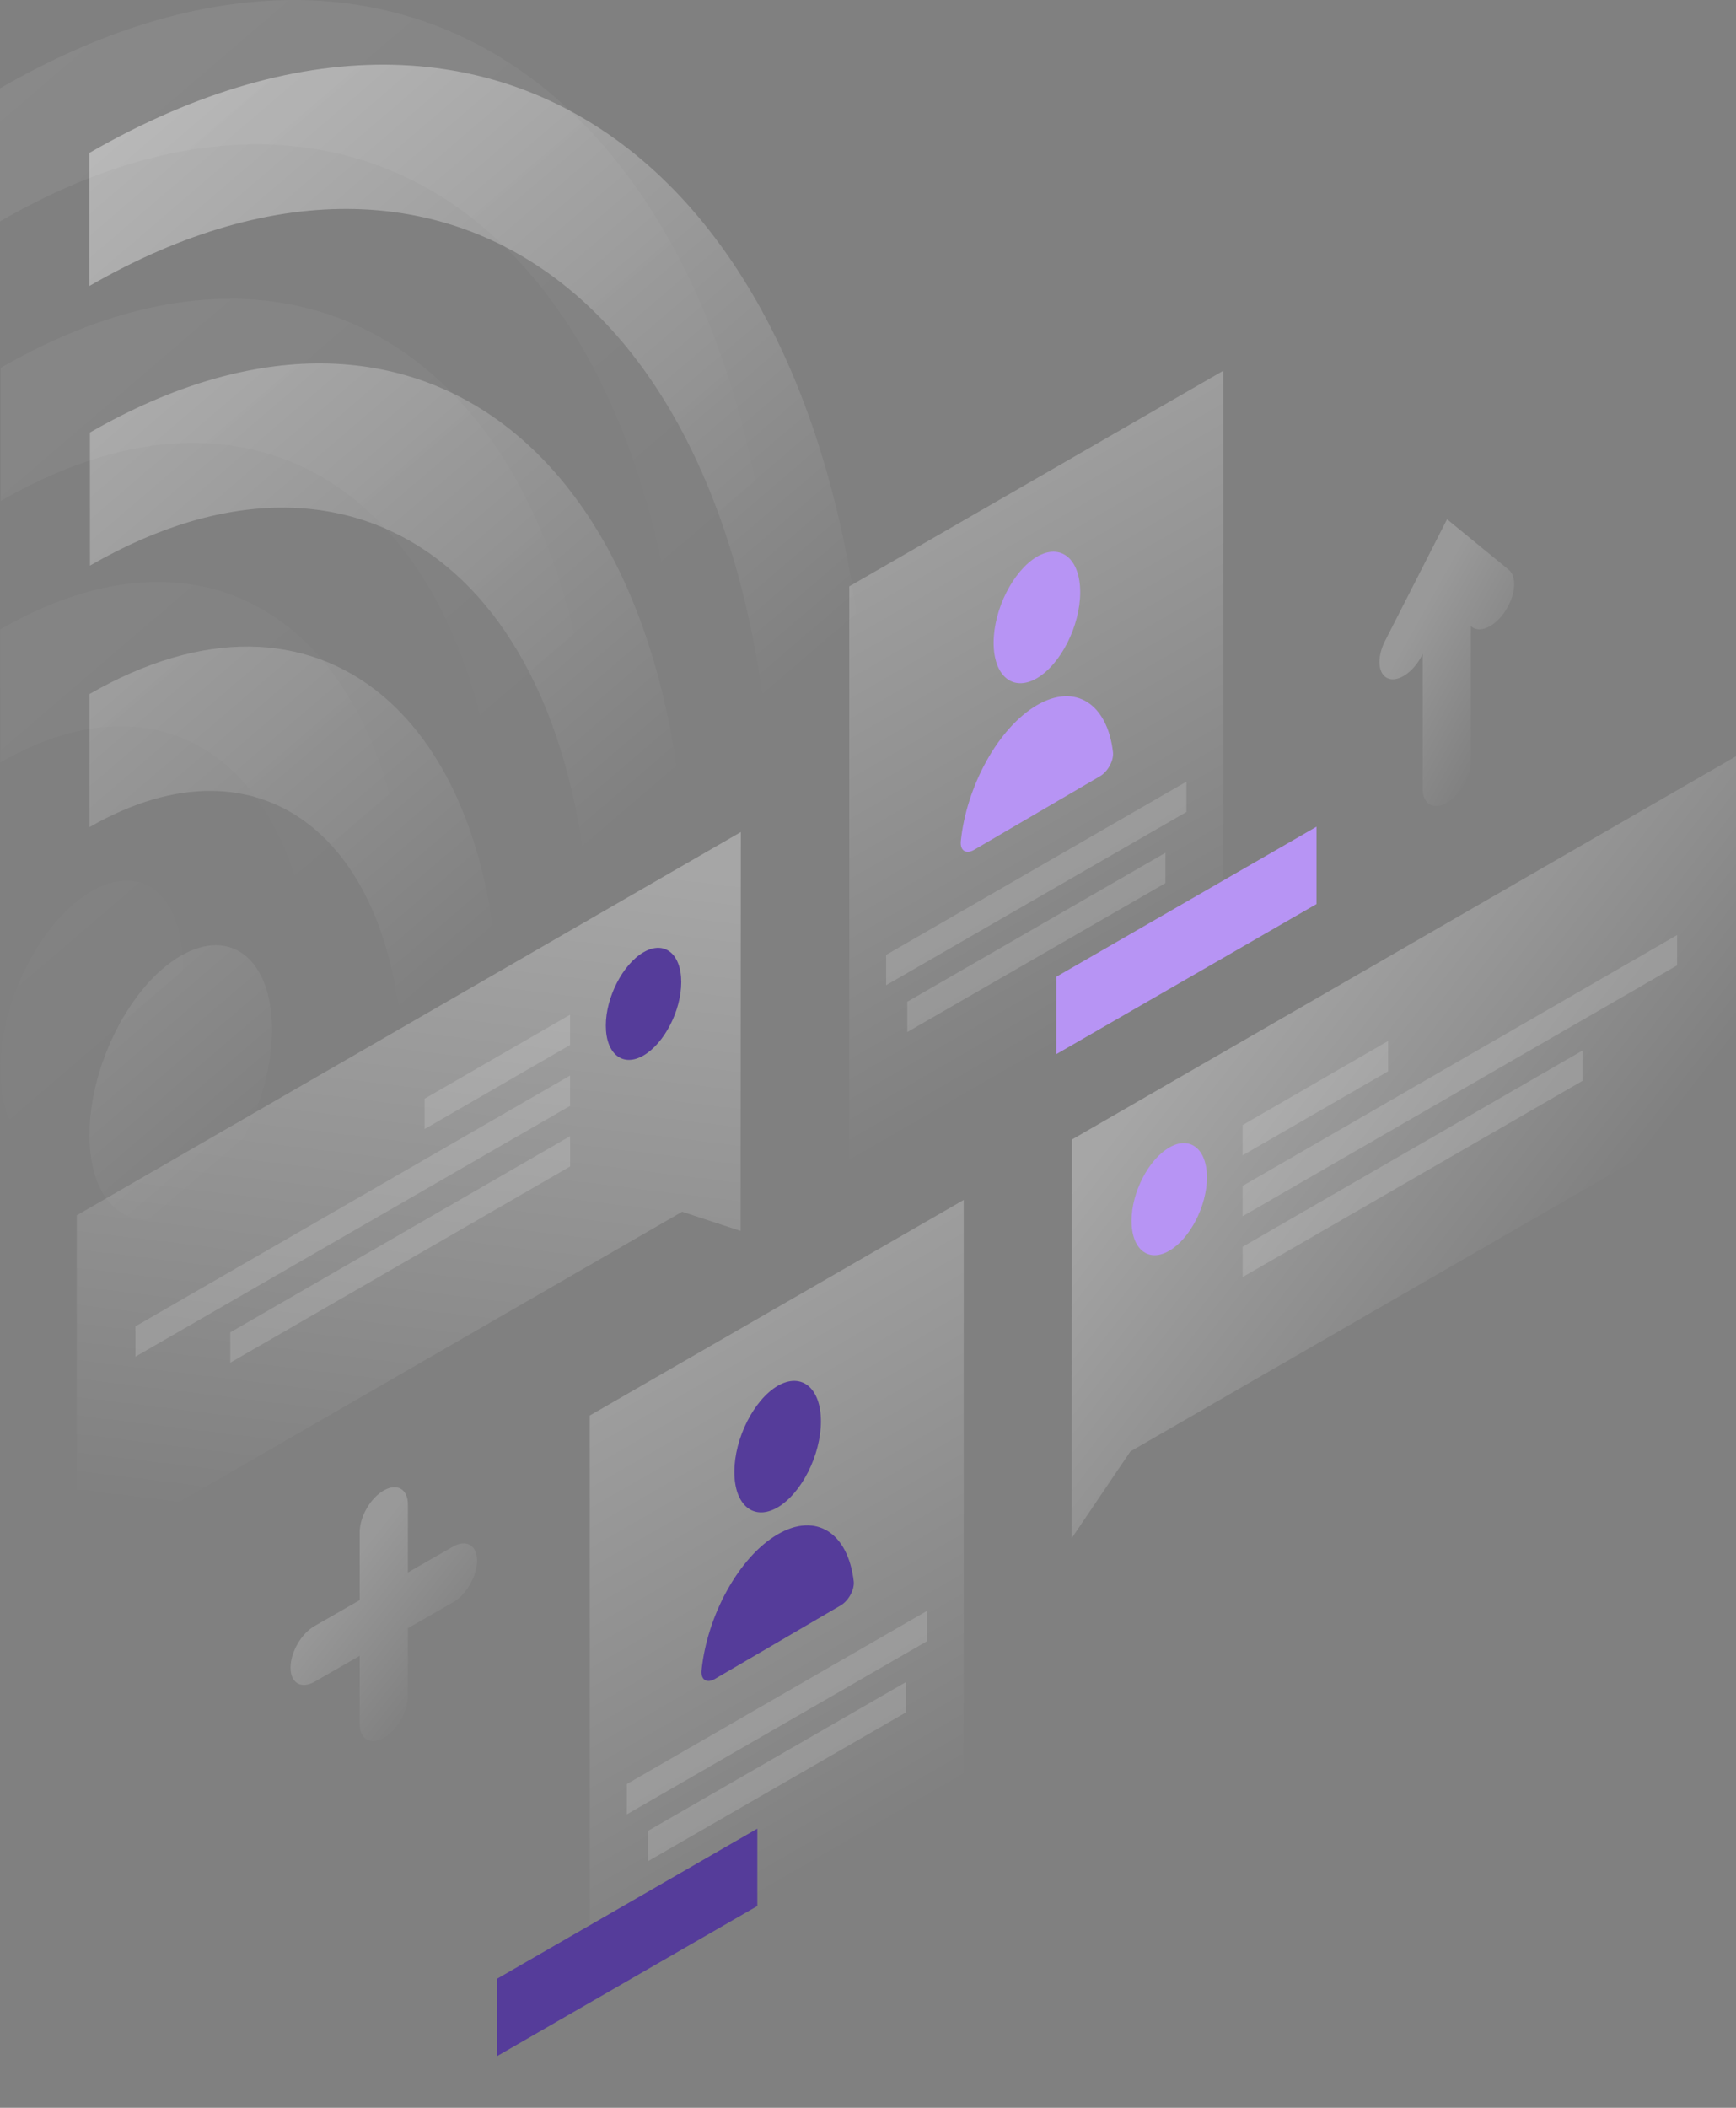 <svg width="534" height="648" viewBox="0 0 534 648" fill="none" xmlns="http://www.w3.org/2000/svg">
<rect x="0" y="0" width="534" height="648" fill="#808080" stroke="none"/>
<path opacity="0.3" d="M227.877 255.802L23.612 373.626V479.935L209.825 372.529L227.808 378.424L227.877 255.802Z" fill="url(#paint0_linear_39_688)"/>
<path d="M186.351 315.296C186.351 324.07 191.568 328.182 197.951 324.481C204.334 320.78 209.551 310.704 209.551 301.931C209.551 293.157 204.334 289.045 197.951 292.746C191.568 296.447 186.351 306.591 186.351 315.296Z" fill="#553C9A"/>
<path opacity="0.15" d="M175.369 311.938L130.617 337.778V347.1L175.369 321.259V311.938Z" fill="white"/>
<path opacity="0.15" d="M175.369 330.65L41.663 407.76V417.081L175.369 339.971V330.65Z" fill="white"/>
<path opacity="0.15" d="M175.369 349.293L70.834 409.61V418.932L175.369 358.615V349.293Z" fill="white"/>
<path opacity="0.3" d="M376.271 113.988L261.235 180.268V393.091L376.271 326.811V113.988Z" fill="url(#paint1_linear_39_688)"/>
<path opacity="0.15" d="M364.946 240.311L272.56 293.568V302.89L364.946 249.633V240.311Z" fill="white"/>
<path opacity="0.15" d="M358.494 262.176L279.081 307.962V317.284L358.494 271.498V262.176Z" fill="white"/>
<path d="M324.93 300.285L404.962 254.157V277.941L324.93 324.07V300.285Z" fill="#B794F4"/>
<path d="M305.643 197.609C305.643 207.891 311.614 212.757 318.959 208.508C326.303 204.189 332.274 192.4 332.274 182.05C332.274 171.769 326.303 166.902 318.959 171.152C311.614 175.539 305.643 187.328 305.643 197.609Z" fill="#B794F4"/>
<path d="M318.958 216.801C330.833 209.878 340.648 216.39 342.364 231.264C342.638 233.868 340.717 237.295 338.314 238.666L299.603 261.285C297.2 262.656 295.278 261.559 295.553 258.612C297.269 241.682 307.084 223.724 318.958 216.801Z" fill="#B794F4"/>
<path opacity="0.3" d="M296.445 368.896L181.409 435.177V648L296.445 581.72V368.896Z" fill="url(#paint2_linear_39_688)"/>
<path opacity="0.15" d="M285.189 495.219L192.803 548.477V557.798L285.189 504.541V495.219Z" fill="white"/>
<path opacity="0.15" d="M278.737 517.085L199.324 562.871V572.192L278.737 526.406V517.085Z" fill="white"/>
<path d="M152.924 608.314L232.956 562.185V585.969L152.924 632.098V608.314Z" fill="#553C9A"/>
<path d="M225.887 452.518C225.887 462.799 231.858 467.665 239.202 463.416C246.547 459.098 252.518 447.308 252.518 436.958C252.518 426.677 246.547 421.811 239.202 426.06C231.858 430.378 225.887 442.236 225.887 452.518Z" fill="#553C9A"/>
<path d="M239.202 471.71C251.076 464.787 260.892 471.298 262.607 486.172C262.882 488.777 260.96 492.204 258.558 493.575L219.846 516.194C217.444 517.564 215.522 516.468 215.797 513.52C217.513 496.591 227.328 478.632 239.202 471.71Z" fill="#553C9A"/>
<path opacity="0.3" d="M329.735 350.321L534 232.497V338.806L347.718 446.212L329.666 472.875L329.735 350.321Z" fill="url(#paint3_linear_39_688)"/>
<path d="M371.261 361.974C371.261 370.747 366.045 380.823 359.661 384.524C353.278 388.225 348.062 384.113 348.062 375.339C348.062 366.566 353.278 356.49 359.661 352.789C366.045 349.088 371.261 353.2 371.261 361.974Z" fill="#B794F4"/>
<path opacity="0.15" d="M382.243 345.866L426.994 320.026V329.347L382.243 355.188V345.866Z" fill="white"/>
<path opacity="0.15" d="M382.243 364.578L515.88 287.468V296.79L382.243 373.9V364.578Z" fill="white"/>
<path opacity="0.15" d="M382.243 383.29L486.778 322.973V332.295L382.243 392.612V383.29Z" fill="white"/>
<path opacity="0.4" d="M27.455 87.942C143.315 21.113 238.035 100.28 238.035 266.426L267.618 249.359C267.549 61.69 160.406 -29.608 27.455 47.022V87.942Z" fill="url(#paint4_linear_39_688)"/>
<path opacity="0.4" d="M124.097 332.226C124.097 258.475 80.856 223.587 27.524 254.294V213.374C97.191 173.208 153.611 218.789 153.68 315.159L124.097 332.226Z" fill="url(#paint5_linear_39_688)"/>
<path opacity="0.4" d="M181.752 298.229C181.752 180.474 112.703 124.818 27.661 173.894V132.974C129.107 74.508 211.335 140.857 211.335 281.162L181.752 298.229Z" fill="url(#paint6_linear_39_688)"/>
<path opacity="0.4" d="M55.597 371.638C40.085 380.617 27.524 370.404 27.524 348.95C27.524 327.497 40.085 302.822 55.597 293.843C71.109 284.864 83.67 295.076 83.67 316.53C83.67 338.052 71.109 362.659 55.597 371.638Z" fill="url(#paint7_linear_39_688)"/>
<path opacity="0.07" d="M0 68.065C115.86 1.236 210.58 80.402 210.58 246.548L240.163 229.481C240.094 41.813 132.951 -49.485 0 27.145V68.065Z" fill="url(#paint8_linear_39_688)"/>
<path opacity="0.07" d="M96.642 312.349C96.642 238.598 53.401 203.71 0.069 234.416V193.497C69.736 153.331 126.156 198.912 126.225 295.282L96.642 312.349Z" fill="url(#paint9_linear_39_688)"/>
<path opacity="0.07" d="M154.297 278.352C154.297 160.597 85.248 104.941 0.206 154.017V113.097C101.652 54.631 183.88 120.979 183.88 261.285L154.297 278.352Z" fill="url(#paint10_linear_39_688)"/>
<path opacity="0.07" d="M28.142 351.761C12.63 360.74 0.069 350.527 0.069 329.073C0.069 307.62 12.63 282.944 28.142 273.965C43.654 264.986 56.215 275.199 56.215 296.653C56.215 318.175 43.654 342.782 28.142 351.761Z" fill="url(#paint11_linear_39_688)"/>
<path opacity="0.2" d="M118.057 458.206C113.938 460.537 110.644 466.294 110.644 471.024V491.929L96.779 499.88C92.661 502.21 89.366 507.968 89.366 512.697C89.366 517.427 92.661 519.346 96.779 517.016L110.644 509.065V529.97C110.644 534.699 113.938 536.619 118.057 534.288C122.175 531.958 125.47 526.2 125.47 521.471V500.565L139.334 492.615C143.453 490.284 146.747 484.527 146.747 479.797C146.747 475.068 143.453 473.149 139.334 475.479L125.47 483.43V462.525C125.47 457.795 122.175 455.876 118.057 458.206Z" fill="url(#paint12_linear_39_688)"/>
<path opacity="0.2" d="M445.115 159.637L426.034 197.061C423.426 202.202 423.837 207.342 426.995 208.576C430.152 209.81 434.819 206.588 437.428 201.448L437.633 200.968V242.504C437.633 247.234 440.928 249.153 445.046 246.823C449.165 244.424 452.459 238.735 452.459 234.005V192.469L452.665 192.674C455.273 194.799 460.009 192.606 463.098 187.739C466.255 182.873 466.667 177.252 464.059 175.127L445.115 159.637Z" fill="url(#paint13_linear_39_688)"/>
<defs>
<linearGradient id="paint0_linear_39_688" x1="140.067" y1="259.262" x2="113.868" y2="473.139" gradientUnits="userSpaceOnUse">
<stop stop-color="white"/>
<stop offset="1" stop-color="white" stop-opacity="0"/>
</linearGradient>
<linearGradient id="paint1_linear_39_688" x1="248.914" y1="132.715" x2="350.812" y2="309.499" gradientUnits="userSpaceOnUse">
<stop stop-color="white"/>
<stop offset="1" stop-color="white" stop-opacity="0"/>
</linearGradient>
<linearGradient id="paint2_linear_39_688" x1="169.151" y1="387.608" x2="271.049" y2="564.392" gradientUnits="userSpaceOnUse">
<stop stop-color="white"/>
<stop offset="1" stop-color="white" stop-opacity="0"/>
</linearGradient>
<linearGradient id="paint3_linear_39_688" x1="374.297" y1="307.687" x2="479.654" y2="390.253" gradientUnits="userSpaceOnUse">
<stop stop-color="white"/>
<stop offset="1" stop-color="white" stop-opacity="0"/>
</linearGradient>
<linearGradient id="paint4_linear_39_688" x1="68.267" y1="15.701" x2="238.662" y2="214.802" gradientUnits="userSpaceOnUse">
<stop stop-color="white"/>
<stop offset="1" stop-color="white" stop-opacity="0"/>
</linearGradient>
<linearGradient id="paint5_linear_39_688" x1="-36.859" y1="105.75" x2="133.535" y2="304.851" gradientUnits="userSpaceOnUse">
<stop stop-color="white"/>
<stop offset="1" stop-color="white" stop-opacity="0"/>
</linearGradient>
<linearGradient id="paint6_linear_39_688" x1="14.613" y1="61.025" x2="185.008" y2="260.125" gradientUnits="userSpaceOnUse">
<stop stop-color="white"/>
<stop offset="1" stop-color="white" stop-opacity="0"/>
</linearGradient>
<linearGradient id="paint7_linear_39_688" x1="-95.936" y1="156.207" x2="74.458" y2="355.307" gradientUnits="userSpaceOnUse">
<stop stop-color="white"/>
<stop offset="1" stop-color="white" stop-opacity="0"/>
</linearGradient>
<linearGradient id="paint8_linear_39_688" x1="40.814" y1="-4.176" x2="211.208" y2="194.925" gradientUnits="userSpaceOnUse">
<stop stop-color="white"/>
<stop offset="1" stop-color="white" stop-opacity="0"/>
</linearGradient>
<linearGradient id="paint9_linear_39_688" x1="-64.313" y1="85.873" x2="106.081" y2="284.974" gradientUnits="userSpaceOnUse">
<stop stop-color="white"/>
<stop offset="1" stop-color="white" stop-opacity="0"/>
</linearGradient>
<linearGradient id="paint10_linear_39_688" x1="-12.841" y1="41.147" x2="157.553" y2="240.247" gradientUnits="userSpaceOnUse">
<stop stop-color="white"/>
<stop offset="1" stop-color="white" stop-opacity="0"/>
</linearGradient>
<linearGradient id="paint11_linear_39_688" x1="-123.39" y1="136.329" x2="47.004" y2="335.43" gradientUnits="userSpaceOnUse">
<stop stop-color="white"/>
<stop offset="1" stop-color="white" stop-opacity="0"/>
</linearGradient>
<linearGradient id="paint12_linear_39_688" x1="103.706" y1="484.951" x2="139.604" y2="513.322" gradientUnits="userSpaceOnUse">
<stop stop-color="white"/>
<stop offset="1" stop-color="white" stop-opacity="0"/>
</linearGradient>
<linearGradient id="paint13_linear_39_688" x1="431.515" y1="197.366" x2="466.305" y2="216.786" gradientUnits="userSpaceOnUse">
<stop stop-color="white"/>
<stop offset="1" stop-color="white" stop-opacity="0"/>
</linearGradient>
</defs>
</svg>
